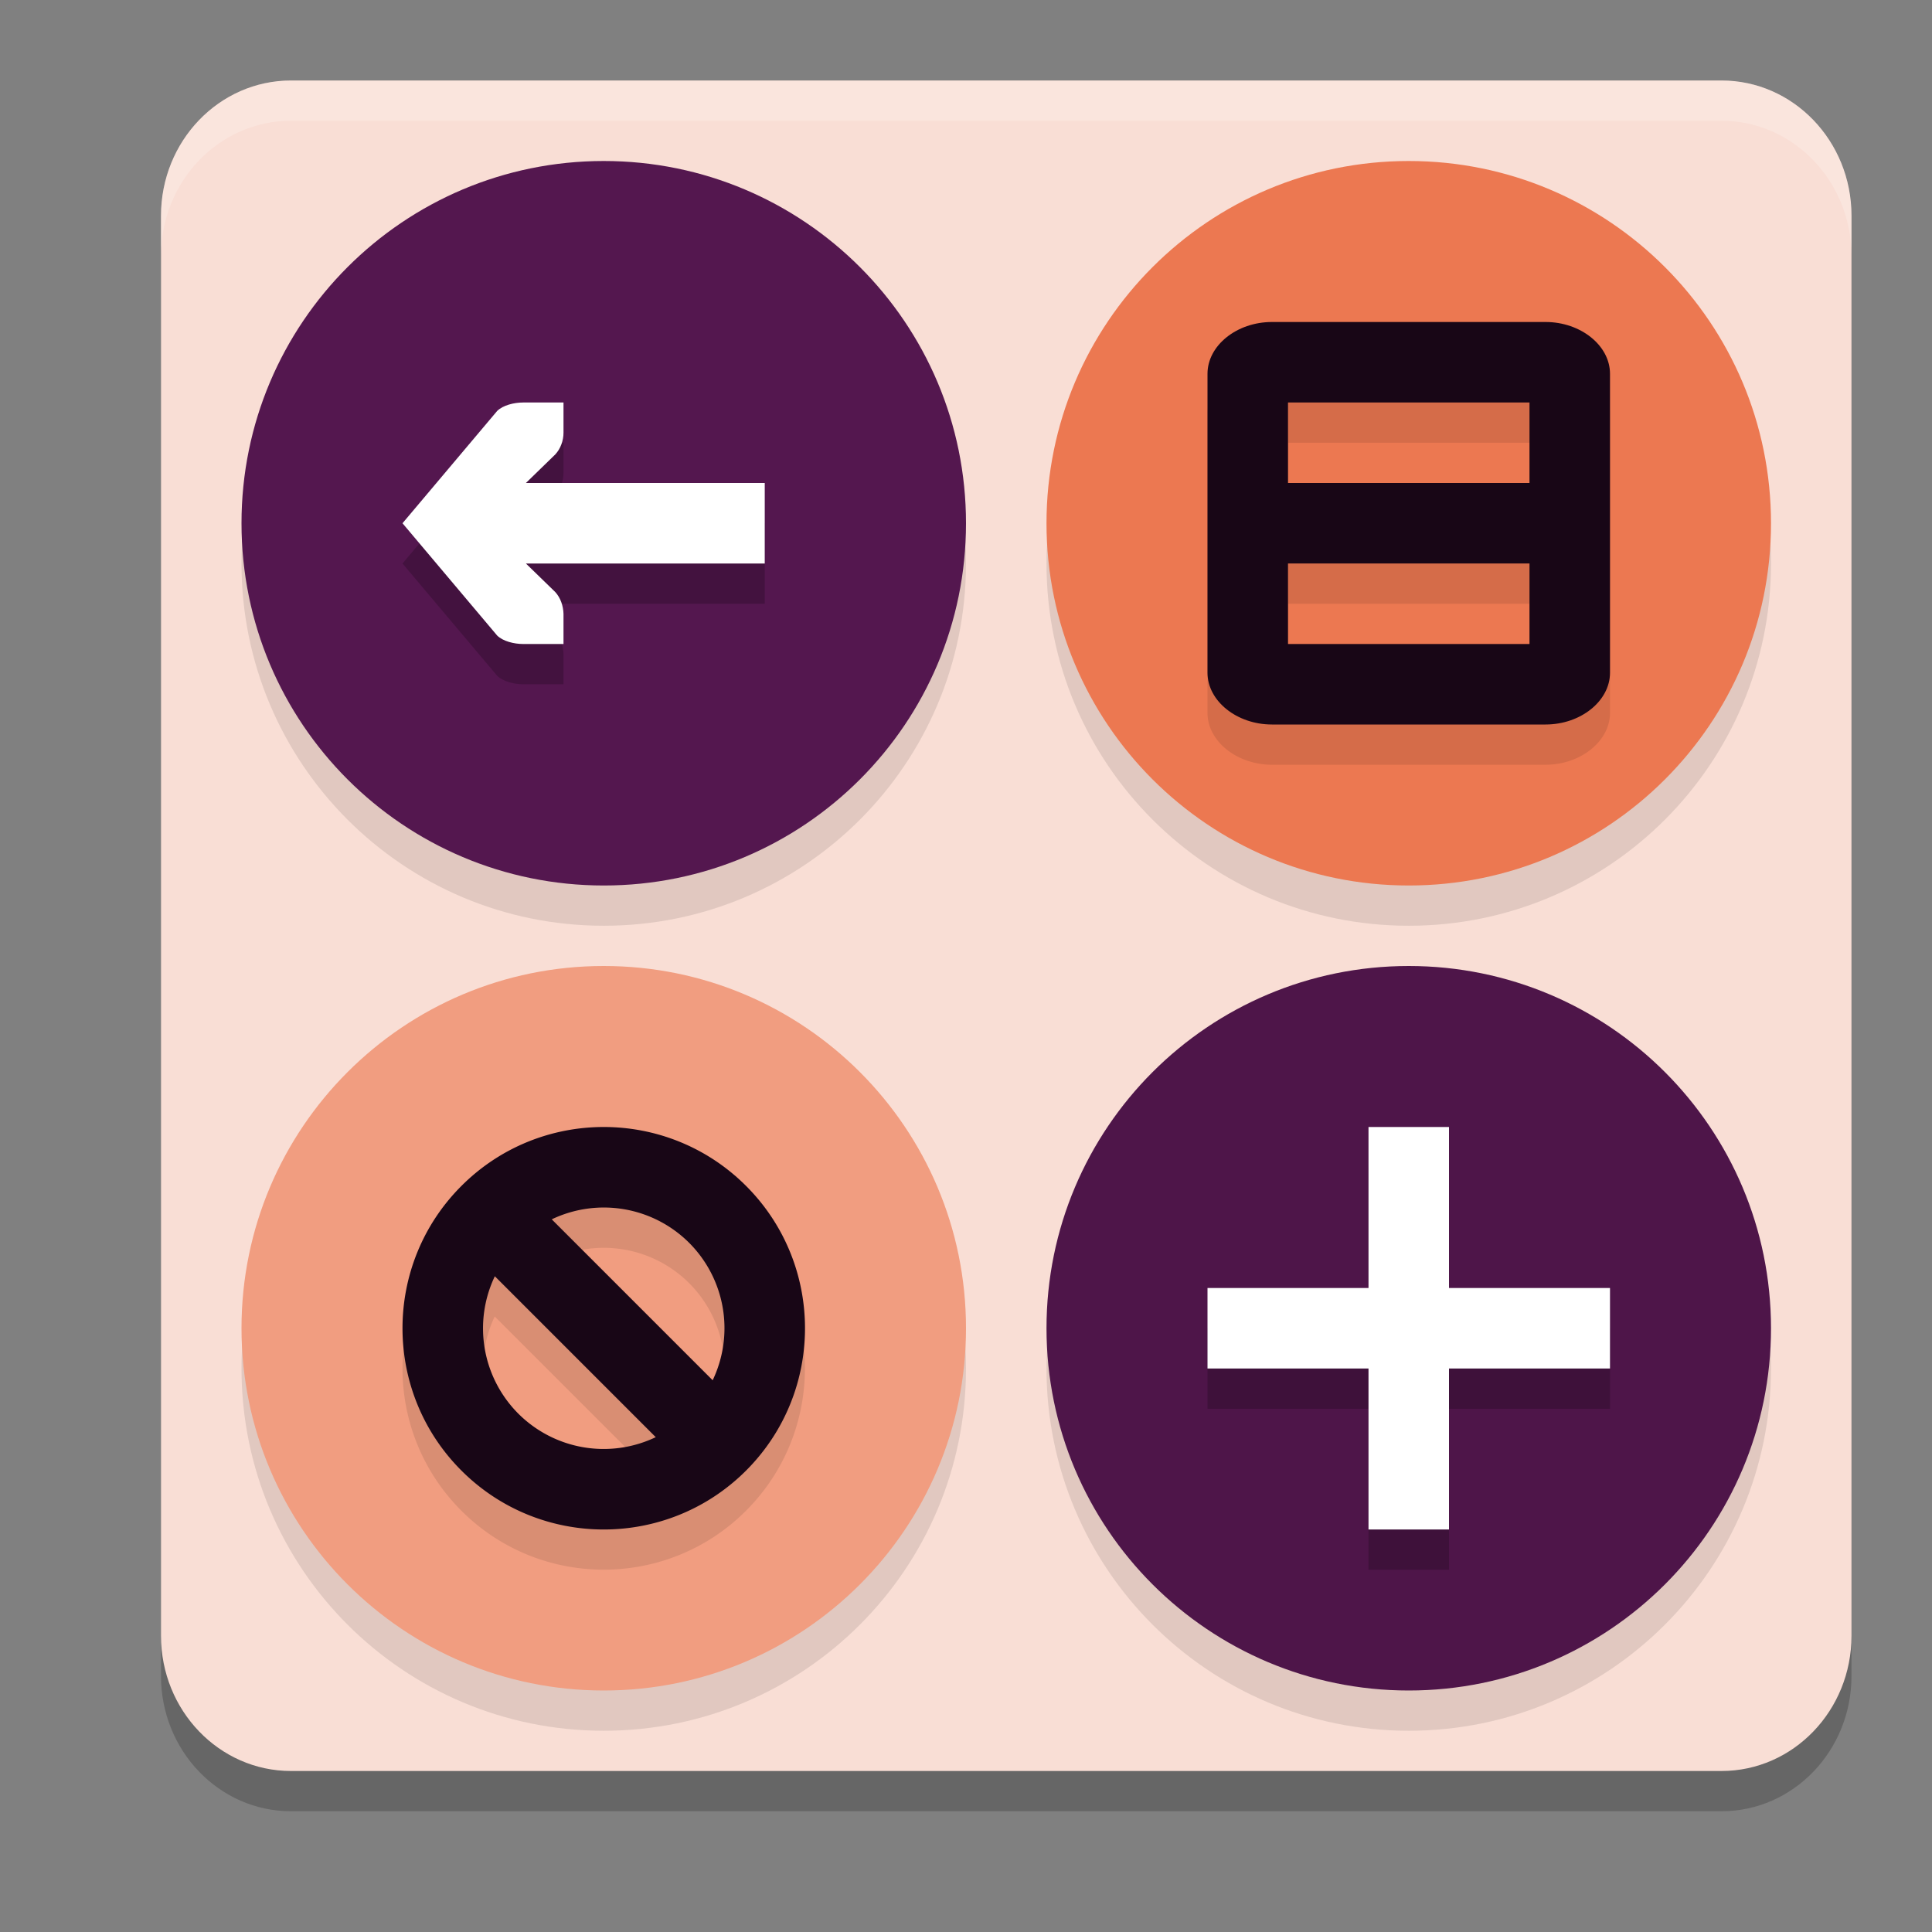 <svg xmlns="http://www.w3.org/2000/svg" width="24" height="24" version="1.1">
 <rect width="100%" height="100%" fill="#808080" stroke="none"/>
 <path style="opacity:0.2" d="M 3.615,1.5 H 21.385 C 22.277,1.5 23,2.252 23,3.18 v 17.64 c 0,0.928 -0.723,1.68 -1.615,1.68 H 3.615 C 2.723,22.5 2,21.748 2,20.82 V 3.18 C 2,2.252 2.723,1.5 3.615,1.5 Z m 0,0"/>
 <path style="fill:#f9ded5" d="M 3.615,1 H 21.385 C 22.277,1 23,1.752 23,2.68 V 20.32 C 23,21.248 22.277,22 21.385,22 H 3.615 C 2.723,22 2,21.248 2,20.32 V 2.68 C 2,1.752 2.723,1 3.615,1 Z m 0,0"/>
 <path style="opacity:0.1" d="M 7.5,2.5 C 5.014,2.5 3,4.514 3,7 3,9.486 5.014,11.5 7.5,11.5 9.986,11.5 12,9.486 12,7 12,4.514 9.986,2.5 7.5,2.5 Z m 10,0 C 15.014,2.5 13,4.514 13,7 c 0,2.486 2.014,4.5 4.5,4.5 C 19.986,11.5 22,9.486 22,7 22,4.514 19.986,2.5 17.5,2.5 Z m -10,10 C 5.014,12.5 3,14.514 3,17 3,19.486 5.014,21.5 7.5,21.5 9.986,21.5 12,19.486 12,17 12,14.514 9.986,12.5 7.5,12.5 Z m 10,0 c -2.486,0 -4.5,2.014 -4.5,4.5 0,2.486 2.014,4.5 4.5,4.5 2.486,0 4.5,-2.014 4.5,-4.5 0,-2.486 -2.014,-4.5 -4.5,-4.5 z"/>
 <path style="fill:#f19d80" d="m 7.5,12 c 2.486,0 4.5,2.014 4.5,4.5 C 12,18.986 9.986,21 7.5,21 5.014,21 3,18.986 3,16.5 3,14.014 5.014,12 7.5,12 Z m 0,0"/>
 <path style="fill:#ec7851" d="M 17.5,2 C 19.986,2 22,4.014 22,6.5 22,8.986 19.986,11 17.5,11 15.014,11 13,8.986 13,6.5 13,4.014 15.014,2 17.5,2 Z m 0,0"/>
 <path style="opacity:0.1" d="M 15.801,4.5 C 15.365,4.5 15,4.792 15,5.142 v 3.715 c 0,0.35 0.365,0.643 0.801,0.643 h 3.398 C 19.635,9.5 20,9.207 20,8.857 V 5.142 c 0,-0.35 -0.365,-0.643 -0.801,-0.643 z m 0.199,1 h 3 v 1 h -3 z m 0,2 h 3 v 1 H 16 Z M 7.5,14.5 c -0.64,0 -1.28,0.245 -1.768,0.732 -0.976,0.976 -0.976,2.559 0,3.535 0.976,0.976 2.559,0.976 3.535,0 0.976,-0.976 0.976,-2.559 0,-3.535 C 8.78,14.744 8.14,14.5 7.5,14.5 Z m 0.123,1.006 a 1.5,1.5 0 0 1 0.938,0.434 1.5,1.5 0 0 1 0.293,1.707 l -2,-2 a 1.5,1.5 0 0 1 0.77,-0.141 z m -1.477,0.848 2,2 A 1.5,1.5 0 0 1 6.439,18.06 1.5,1.5 0 0 1 6.146,16.353 Z"/>
 <path style="fill:#180616" d="m 9.268,14.732 c -0.976,-0.976 -2.56,-0.976 -3.536,0 -0.976,0.976 -0.976,2.56 0,3.536 0.976,0.976 2.56,0.976 3.536,0 0.976,-0.976 0.976,-2.56 0,-3.536 z M 8.561,15.439 a 1.5,1.5 0 0 1 0.292,1.707 L 6.854,15.147 a 1.5,1.5 0 0 1 1.707,0.292 z m -2.414,0.415 1.999,1.999 A 1.5,1.5 0 0 1 6.439,17.561 1.5,1.5 0 0 1 6.147,15.854 Z"/>
 <path style="fill:#4e1549" d="M 17.5,21 C 19.986,21 22,18.986 22,16.5 22,14.014 19.986,12 17.5,12 15.014,12 13,14.014 13,16.5 c 0,2.486 2.014,4.5 4.5,4.5 z m 0,0"/>
 <path fill="#54174f" d="M 7.5,2 C 9.986,2 12,4.014 12,6.5 12,8.986 9.986,11 7.5,11 5.014,11 3,8.986 3,6.5 3,4.014 5.014,2 7.5,2 Z m 0,0"/>
 <path style="fill:#180616" d="M 15.8,4 C 15.364,4 15,4.292 15,4.643 V 8.357 C 15,8.708 15.364,9 15.8,9 h 3.4 C 19.636,9 20,8.708 20,8.357 V 4.643 C 20,4.292 19.636,4 19.2,4 Z M 16,5 h 3 v 1 h -3 z m 0,2 h 3 v 1 h -3 z"/>
 <path style="opacity:0.2" d="M 6.498,5.5 C 6.386,5.5 6.248,5.534 6.176,5.605 L 5,7 6.176,8.395 C 6.248,8.466 6.386,8.5 6.498,8.5 H 7 V 8.125 C 6.997,8.028 6.965,7.927 6.898,7.855 L 6.533,7.5 H 9.5 v -1 H 6.533 L 6.898,6.145 C 6.965,6.074 7,5.972 7,5.875 V 5.5 Z M 17,14.5 v 2 h -2 v 1 h 2 v 2 h 1 v -2 h 2 v -1 h -2 v -2 z"/>
 <path style="fill:#ffffff" d="M 7,5 V 5.375 C 7,5.472 6.964,5.574 6.898,5.645 L 6.533,6 H 9.5 V 7 H 6.533 L 6.898,7.355 C 6.964,7.427 6.997,7.528 7,7.625 V 8 H 6.498 C 6.386,8 6.248,7.966 6.176,7.895 L 5,6.5 6.176,5.105 C 6.248,5.034 6.386,5 6.498,5 Z"/>
 <path style="fill:#ffffff" d="m 18,14 v 5 h -1 v -5 z m 0,0"/>
 <path style="fill:#ffffff" d="m 20,17 h -5 v -1 h 5 z m 0,0"/>
 <path style="fill:#ffffff;opacity:0.2" d="M 3.615 1 C 2.723 1 2 1.752 2 2.68 L 2 3.18 C 2 2.252 2.723 1.5 3.615 1.5 L 21.385 1.5 C 22.277 1.5 23 2.252 23 3.18 L 23 2.68 C 23 1.752 22.277 1 21.385 1 L 3.615 1 z"/>
</svg>
